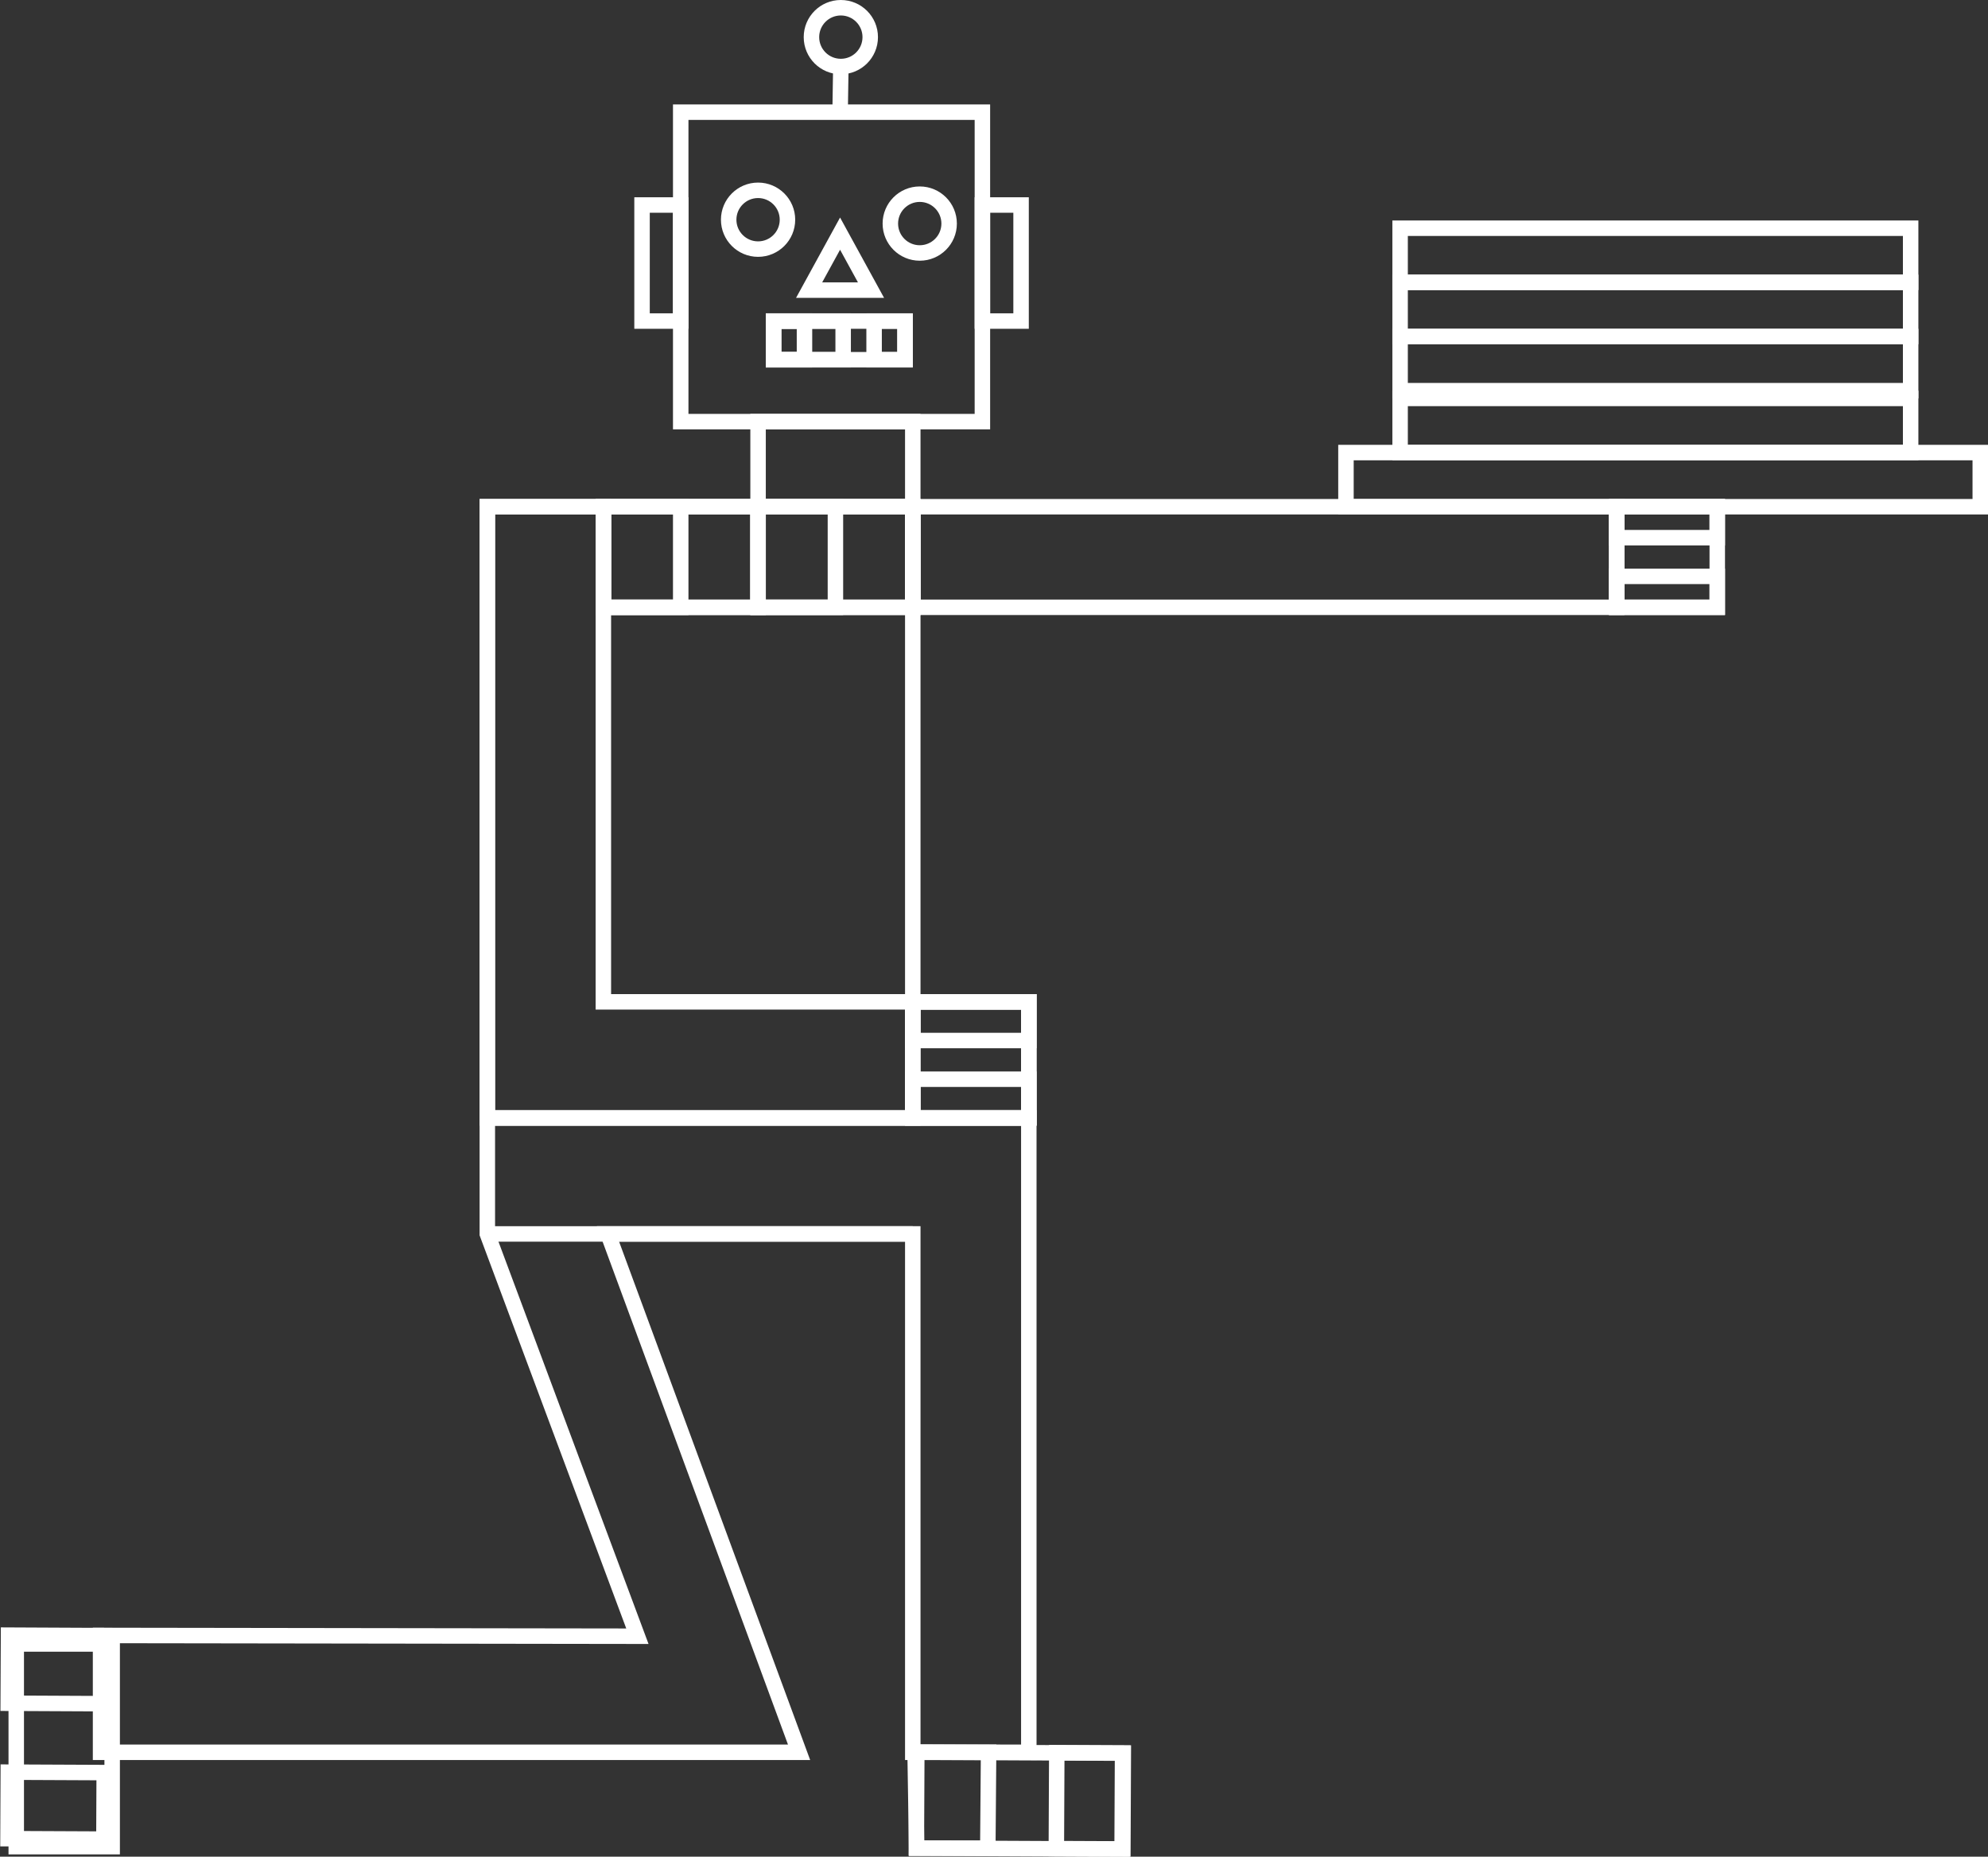 <?xml version="1.0" encoding="utf-8"?>
<!-- Generator: Adobe Illustrator 21.1.0, SVG Export Plug-In . SVG Version: 6.00 Build 0)  -->
<svg version="1.1" id="Calque_1" xmlns="http://www.w3.org/2000/svg" xmlns:xlink="http://www.w3.org/1999/xlink" x="0px" y="0px"
	 viewBox="0 0 257 240" style="enable-background:new 0 0 257 240;" xml:space="preserve">
<rect x="0" y="0" width="257" height="240" fill="#333333" stroke="none"/>
<style type="text/css">
	.st0{fill:none;stroke:#FFFFFF;stroke-width:2;stroke-miterlimit:10;}
</style>
<title>Fichier 20</title>
<g id="Calque_2">
	<g id="Calque_2-2">
		<rect x="88" y="14.5" class="st0" width="39" height="40"/>
		<circle class="st0" cx="98" cy="28.4" r="3.8"/>
		<circle class="st0" cx="118.9" cy="28.9" r="3.8"/>
		<circle class="st0" cx="108.7" cy="4.8" r="3.8"/>
		<polygon class="st0" points="108.6,30.2 108.6,30.2 104.6,37.5 112.6,37.5 		"/>
		<rect x="100" y="41.5" class="st0" width="17" height="5"/>
		<line class="st0" x1="108.6" y1="14.9" x2="108.7" y2="8.6"/>
		<rect x="127" y="26.5" class="st0" width="5" height="15"/>
		<rect x="83" y="26.5" class="st0" width="5" height="15"/>
		<rect x="100" y="41.5" class="st0" width="9" height="5"/>
		<rect x="100" y="41.5" class="st0" width="4" height="5"/>
		<rect x="113" y="41.5" class="st0" width="4" height="5"/>
		<rect x="98" y="54.5" class="st0" width="20" height="11"/>
		<rect x="63" y="65.5" class="st0" width="55" height="79"/>
		
			<rect x="125.6" y="219.4" transform="matrix(4.712372e-03 -1 1 4.712372e-03 -101.531 363.455)" class="st0" width="12.4" height="26.6"/>
		<polygon class="st0" points="127.7,238.9 118.5,238.9 118.3,226.5 127.8,226.5 		"/>
		
			<rect x="134.7" y="228.5" transform="matrix(4.537840e-03 -1 1 4.537840e-03 -92.552 372.618)" class="st0" width="12.4" height="8.6"/>
		<rect x="2.1" y="212.5" class="st0" width="12.4" height="26.2"/>
		
			<rect x="2.9" y="209.6" transform="matrix(4.712372e-03 -1 1 4.712372e-03 -208.551 222.075)" class="st0" width="8.8" height="12.4"/>
		
			<rect x="2.9" y="227.2" transform="matrix(4.537840e-03 -1 1 4.537840e-03 -226.18 239.539)" class="st0" width="8.6" height="12.4"/>
		<polygon class="st0" points="133,144.5 133,159.5 133,226.5 118,226.5 118,159.5 78.6,159.5 103.3,226.5 88.3,226.5 13,226.5 
			13,211.4 82.4,211.5 63,159.5 63,144.5 		"/>
		<polyline class="st0" points="118,159.5 83.3,159.5 63.2,159.5 		"/>
		<rect x="118" y="65.5" class="st0" width="91" height="13"/>
		<rect x="174" y="58.5" class="st0" width="82" height="7"/>
		<polygon class="st0" points="133,129.5 133,144.5 63,144.5 63,129.5 63,65.5 78,65.5 78,129.5 117.5,129.5 		"/>
		<rect x="78" y="65.5" class="st0" width="40" height="13"/>
		<rect x="98" y="65.5" class="st0" width="20" height="13"/>
		<rect x="98" y="65.5" class="st0" width="10" height="13"/>
		<rect x="78" y="65.5" class="st0" width="20" height="13"/>
		<rect x="78" y="65.5" class="st0" width="10" height="13"/>
		<rect x="209" y="65.5" class="st0" width="13" height="13"/>
		<rect x="209" y="74.5" class="st0" width="13" height="4"/>
		<rect x="209" y="65.5" class="st0" width="13" height="4"/>
		<rect x="118" y="129.5" class="st0" width="15" height="15"/>
		<rect x="118" y="139.5" class="st0" width="15" height="5"/>
		<rect x="118" y="129.5" class="st0" width="15" height="5"/>
		<rect x="181" y="51.5" class="st0" width="66" height="7"/>
		<rect x="181" y="43.5" class="st0" width="66" height="7"/>
		<rect x="181" y="36.5" class="st0" width="66" height="7"/>
		<rect x="181" y="29.5" class="st0" width="66" height="7"/>
	</g>
</g>
</svg>
